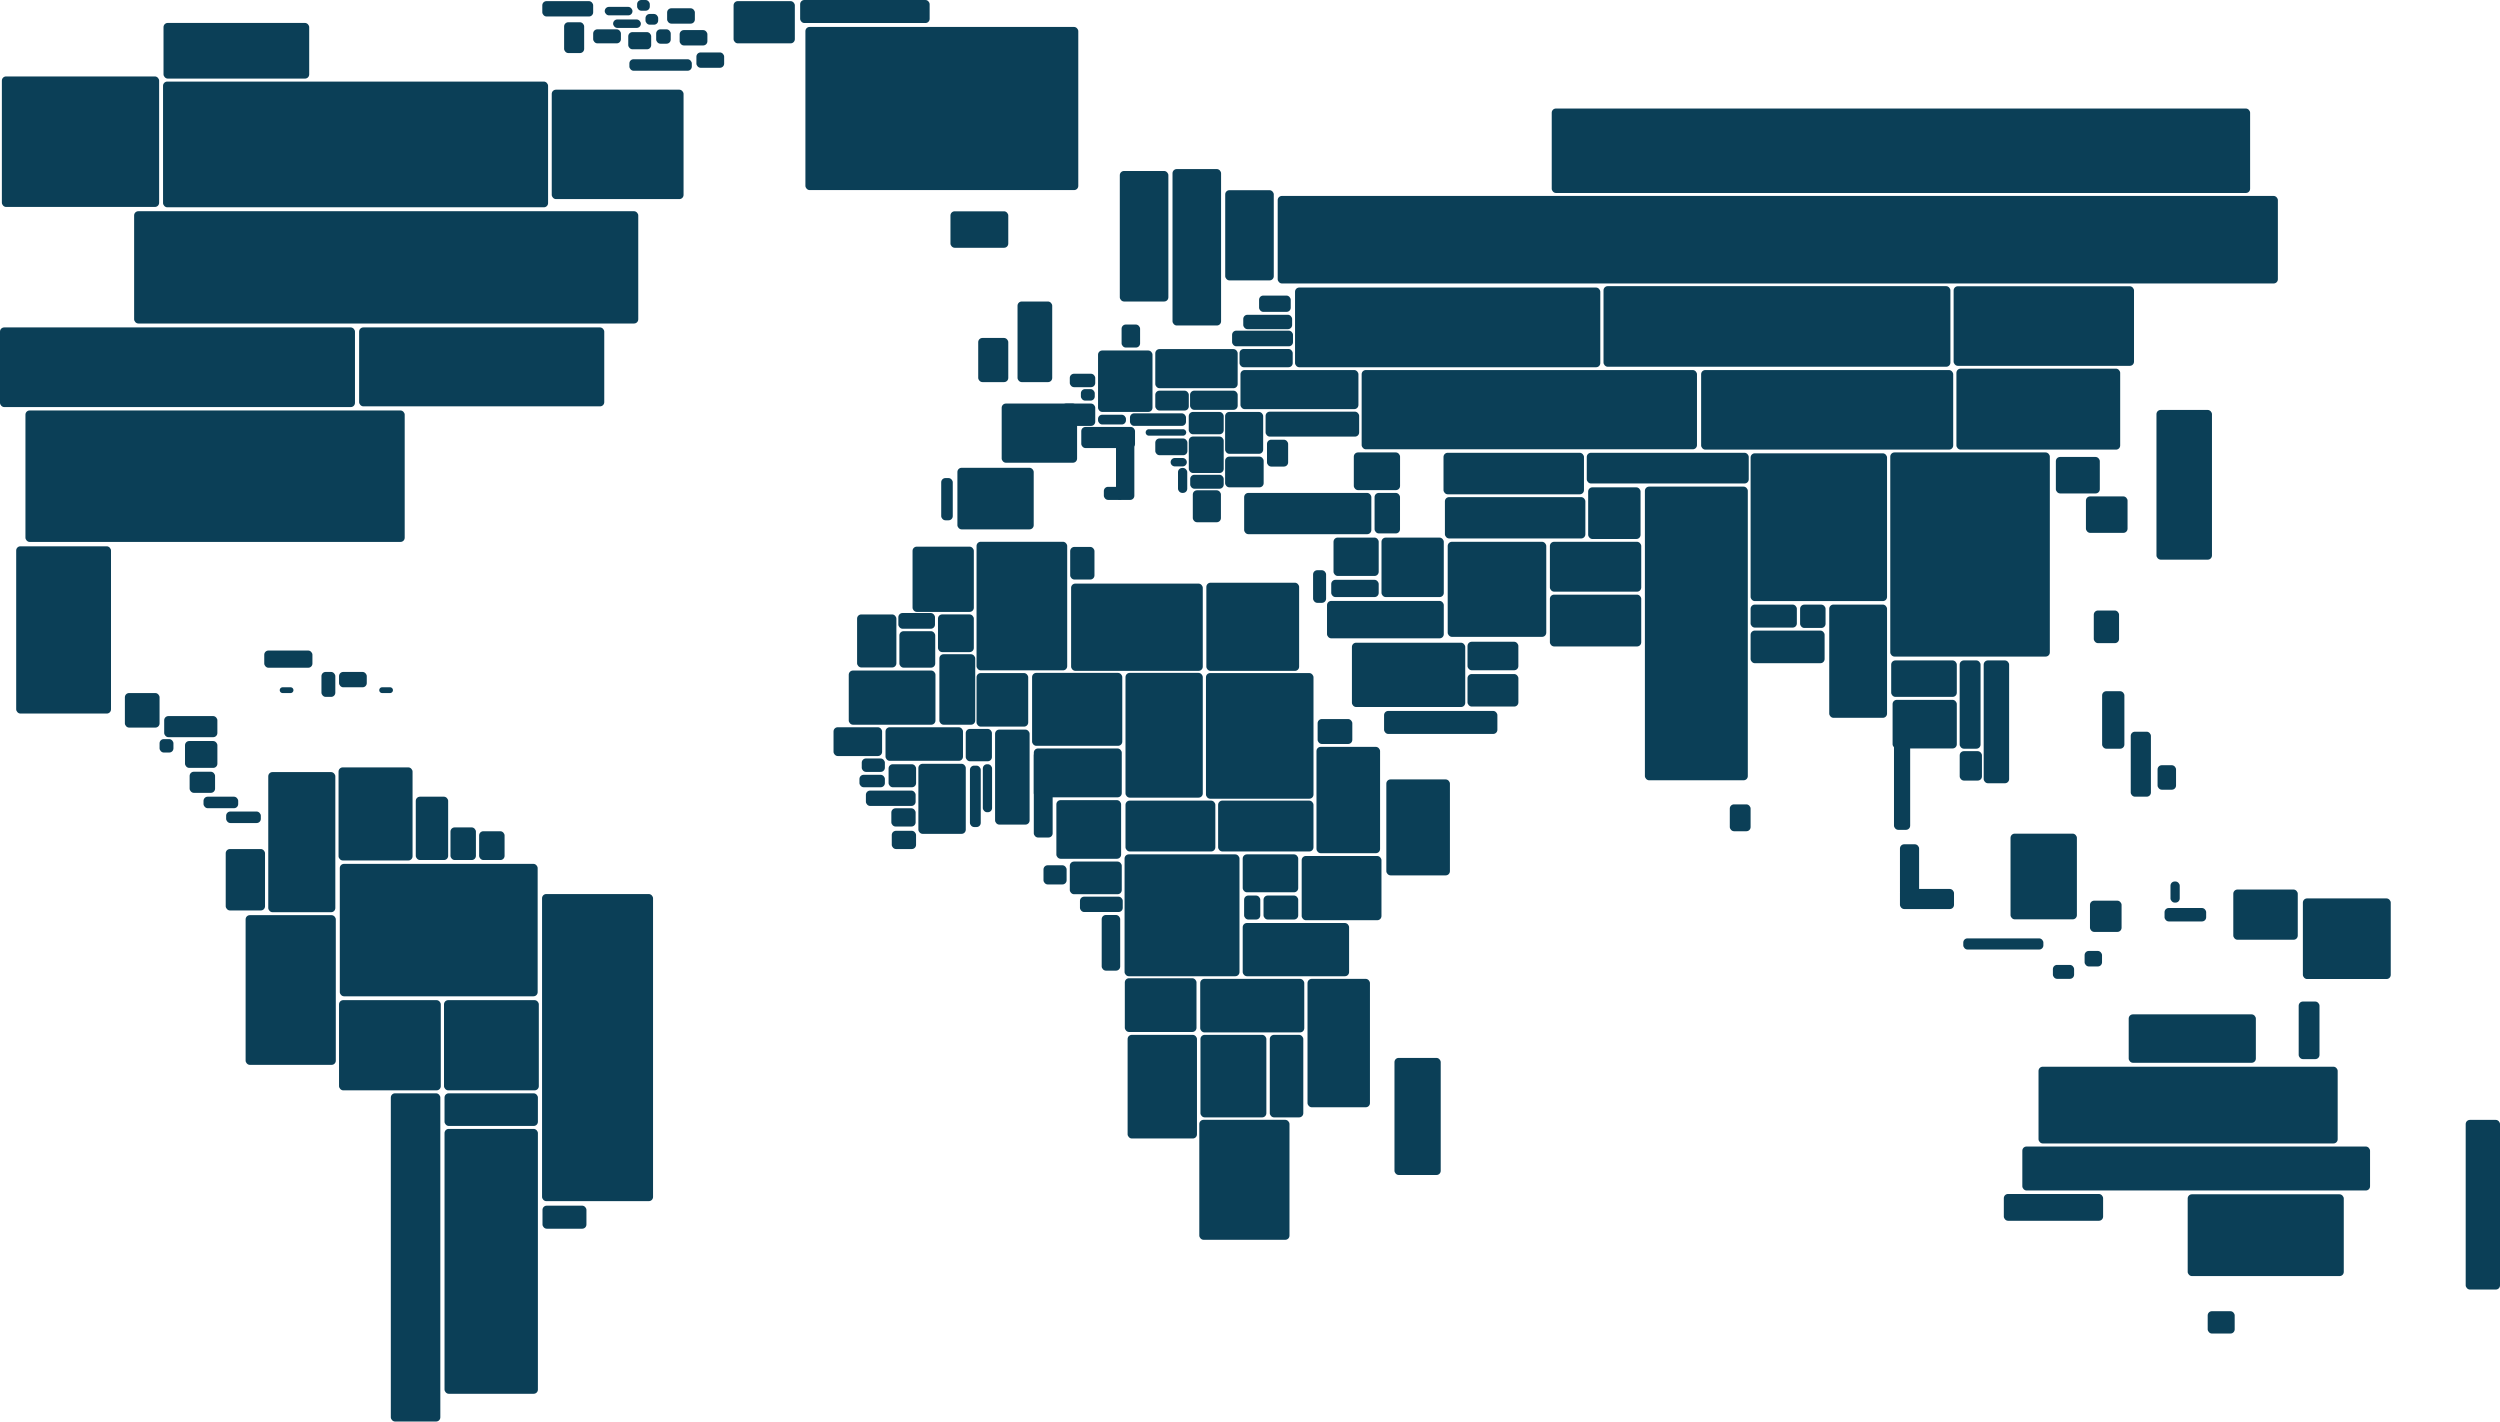 <svg id="Ebene_1" data-name="Ebene 1" xmlns="http://www.w3.org/2000/svg" viewBox="0 0 1790.34 1018"><defs><style>.cls-1{fill:#0b3f57;}</style></defs><title>worldwide_rund_blau</title><g id="US"><rect class="cls-1" x="1.34" y="54.74" width="112.62" height="93.47" rx="3" ry="3"/></g><g id="US-2" data-name="US"><rect class="cls-1" x="18.22" y="293.95" width="271.6" height="94.15" rx="3" ry="3"/></g><g id="MX"><rect class="cls-1" x="11.59" y="391.23" width="67.9" height="119.77" rx="3" ry="3"/></g><g id="MX-2" data-name="MX"><rect class="cls-1" x="89.43" y="496.32" width="24.84" height="24.74" rx="3" ry="3"/></g><g id="GT"><rect class="cls-1" x="117.58" y="512.81" width="38.09" height="15.12" rx="3" ry="3"/></g><g id="SV"><rect class="cls-1" x="114.27" y="529.3" width="9.94" height="9.62" rx="3" ry="3"/></g><g id="HN"><rect class="cls-1" x="132.49" y="530.68" width="23.19" height="19.24" rx="3" ry="3"/></g><g id="NI"><rect class="cls-1" x="135.8" y="552.67" width="18.22" height="15.12" rx="3" ry="3"/></g><g id="CR"><rect class="cls-1" x="145.74" y="570.54" width="24.84" height="8.25" rx="3" ry="3"/></g><g id="HT"><rect class="cls-1" x="230.2" y="481.2" width="9.94" height="17.87" rx="3" ry="3"/></g><g id="DO"><rect class="cls-1" x="242.79" y="481.2" width="19.87" height="11" rx="3" ry="3"/></g><g id="PR"><path class="cls-1" d="M422.26,498.26a2.06,2.06,0,0,0,2.06,2.06h5.81a2.07,2.07,0,0,0,0-4.13h-5.81a2.07,2.07,0,0,0-2.06,2.07Z" transform="translate(-150.66 -4)"/></g><g id="JM"><path class="cls-1" d="M351,498.26a2.07,2.07,0,0,0,2.07,2.06h5.81a2.07,2.07,0,0,0,0-4.13h-5.81a2.07,2.07,0,0,0-2.07,2.07Z" transform="translate(-150.66 -4)"/></g><g id="KL"><rect class="cls-1" x="192.11" y="552.92" width="48.03" height="100.34" rx="3" ry="3"/></g><g id="VE"><rect class="cls-1" x="242.45" y="549.55" width="53" height="66.66" rx="3" ry="3"/></g><g id="GY"><rect class="cls-1" x="297.75" y="570.54" width="23.19" height="45.36" rx="3" ry="3"/></g><g id="SR"><rect class="cls-1" x="322.6" y="592.53" width="18.22" height="23.37" rx="3" ry="3"/></g><g id="GF"><rect class="cls-1" x="343.13" y="595.28" width="18.22" height="20.62" rx="3" ry="3"/></g><g id="EC"><rect class="cls-1" x="161.64" y="608.03" width="28.15" height="43.98" rx="3" ry="3"/></g><g id="PE"><rect class="cls-1" x="175.89" y="655.38" width="64.59" height="107.21" rx="3" ry="3"/></g><g id="CM"><rect class="cls-1" x="279.88" y="782.96" width="35.46" height="235.04" rx="3" ry="3"/></g><g id="BO"><rect class="cls-1" x="242.79" y="716.24" width="72.87" height="64.6" rx="3" ry="3"/></g><g id="AR"><rect class="cls-1" x="318.34" y="808.45" width="66.87" height="189.68" rx="3" ry="3"/></g><g id="PY"><rect class="cls-1" x="318.34" y="782.96" width="66.87" height="23.37" rx="3" ry="3"/></g><g id="UY"><rect class="cls-1" x="388.5" y="863.43" width="31.47" height="16.49" rx="3" ry="3"/></g><g id="BR"><rect class="cls-1" x="243.34" y="618.65" width="141.7" height="94.84" rx="3" ry="3"/></g><g id="BR-2" data-name="BR"><rect class="cls-1" x="317.97" y="716.24" width="67.9" height="64.6" rx="3" ry="3"/></g><g id="BR-3" data-name="BR"><rect class="cls-1" x="388.18" y="640.26" width="79.49" height="219.92" rx="3" ry="3"/></g><g id="GL"><rect class="cls-1" x="576.78" y="19.3" width="195.42" height="116.83" rx="3" ry="3"/></g><g id="CA"><rect class="cls-1" x="116.76" y="58.42" width="275.74" height="90.03" rx="3" ry="3"/></g><g id="CA-2" data-name="CA"><rect class="cls-1" x="96.05" y="151.26" width="361.03" height="80.41" rx="3" ry="3"/></g><g id="CA-3" data-name="CA"><rect class="cls-1" x="395.12" y="64.23" width="94.4" height="78.35" rx="3" ry="3"/></g><g id="CA-4" data-name="CA"><rect class="cls-1" x="449.91" y="23" width="16.43" height="12.3" rx="3" ry="3"/></g><g id="CA-5" data-name="CA"><rect class="cls-1" x="525.34" y="0.81" width="43.87" height="30.24" rx="3" ry="3"/></g><g id="CA-6" data-name="CA"><rect class="cls-1" x="450.72" y="42.42" width="44.71" height="8.25" rx="3" ry="3"/></g><g id="CA-7" data-name="CA"><rect class="cls-1" x="486.72" y="21.55" width="19.87" height="11" rx="3" ry="3"/></g><g id="CA-8" data-name="CA"><rect class="cls-1" x="477.75" y="5.93" width="19.87" height="11" rx="3" ry="3"/></g><g id="CA-9" data-name="CA"><rect class="cls-1" x="388.36" y="0.81" width="36.43" height="11" rx="3" ry="3"/></g><g id="CA-10" data-name="CA"><rect class="cls-1" x="403.98" y="15.93" width="14.36" height="22.07" rx="3" ry="3"/></g><g id="CA-11" data-name="CA"><rect class="cls-1" x="424.79" y="21" width="19.87" height="10.05" rx="3" ry="3"/></g><g id="CA-12" data-name="CA"><rect class="cls-1" x="433.07" y="4.93" width="19.87" height="6.07" rx="3" ry="3"/></g><g id="CA-13" data-name="CA"><rect class="cls-1" x="456.26" width="9.09" height="7.68" rx="3" ry="3"/></g><g id="CA-14" data-name="CA"><rect class="cls-1" x="573.01" width="92.74" height="16.49" rx="3" ry="3"/></g><rect class="cls-1" x="117.1" y="16.43" width="104.33" height="39.86" rx="3" ry="3"/><g id="US-3" data-name="US"><rect class="cls-1" y="234.48" width="254.21" height="57.04" rx="3" ry="3"/></g><g id="US-4" data-name="US"><rect class="cls-1" x="257.18" y="234.48" width="175.55" height="56.52" rx="3" ry="3"/></g><g id="IS"><rect class="cls-1" x="680.66" y="151.32" width="41.4" height="26.12" rx="3" ry="3"/></g><g id="IE"><rect class="cls-1" x="700.53" y="242.03" width="21.53" height="31.61" rx="3" ry="3"/></g><g id="GB"><rect class="cls-1" x="728.69" y="215.92" width="24.84" height="57.73" rx="3" ry="3"/></g><g id="PT"><rect class="cls-1" x="674.03" y="342.37" width="8.28" height="30.24" rx="3" ry="3"/></g><g id="ES"><rect class="cls-1" x="685.63" y="335" width="54.65" height="44.11" rx="3" ry="3"/></g><g id="FR"><rect class="cls-1" x="717.34" y="289" width="54" height="42.38" rx="3" ry="3"/></g><g id="BE"><rect class="cls-1" x="774.06" y="278.65" width="9.94" height="8.25" rx="3" ry="3"/></g><g id="NL"><rect class="cls-1" x="766.12" y="267.65" width="18.22" height="9.62" rx="3" ry="3"/></g><g id="CI"><rect class="cls-1" x="786.34" y="297" width="20" height="7" rx="3" ry="3"/></g><g id="DE"><rect class="cls-1" x="786.34" y="251" width="39" height="44" rx="3" ry="3"/></g><g id="DK"><rect class="cls-1" x="803.21" y="232.41" width="13.25" height="16.49" rx="3" ry="3"/></g><g id="FR-2" data-name="FR"><rect class="cls-1" x="760.46" y="289" width="23.88" height="16.01" rx="3" ry="3"/></g><g id="AT"><rect class="cls-1" x="809.21" y="296" width="40.13" height="9" rx="3" ry="3"/></g><g id="IT"><rect class="cls-1" x="774.34" y="305.76" width="38.49" height="15.12" rx="3" ry="3"/></g><g id="CZ"><rect class="cls-1" x="827.34" y="279.77" width="24" height="14.23" rx="3" ry="3"/></g><g id="PL"><rect class="cls-1" x="827.34" y="250" width="59" height="28.02" rx="3" ry="3"/></g><g id="LT"><rect class="cls-1" x="882.34" y="236.79" width="43.62" height="11.21" rx="3" ry="3"/></g><g id="SK"><rect class="cls-1" x="852.24" y="279.77" width="34.11" height="13.74" rx="3" ry="3"/></g><g id="HU"><rect class="cls-1" x="851.3" y="295" width="25.04" height="16" rx="3" ry="3"/></g><g id="BY"><rect class="cls-1" x="887.67" y="249.91" width="38.09" height="13.09" rx="3" ry="3"/></g><g id="LV"><rect class="cls-1" x="890.34" y="225.42" width="35" height="10.31" rx="3" ry="3"/></g><g id="EE"><rect class="cls-1" x="901.67" y="211.67" width="22.67" height="11.68" rx="3" ry="3"/></g><g id="UA"><rect class="cls-1" x="888.34" y="265" width="84.48" height="28" rx="3" ry="3"/></g><g id="UA-2" data-name="UA"><rect class="cls-1" x="906.34" y="294.81" width="67" height="17.87" rx="3" ry="3"/></g><g id="MD"><rect class="cls-1" x="907.34" y="314.89" width="15.14" height="19.24" rx="3" ry="3"/></g><g id="RO"><rect class="cls-1" x="877.34" y="295" width="27.26" height="30" rx="3" ry="3"/></g><g id="HR"><rect class="cls-1" x="827.34" y="314" width="23" height="12" rx="3" ry="3"/></g><g id="BA"><path class="cls-1" d="M989,335a3,3,0,0,0,3,3h5.58a3,3,0,0,0,0-6H992a3,3,0,0,0-3,3Z" transform="translate(-150.66 -4)"/></g><g id="XK"><rect class="cls-1" x="851.34" y="312.63" width="25" height="26.12" rx="3" ry="3"/></g><g id="AL"><rect class="cls-1" x="843.61" y="335.12" width="6.62" height="17.87" rx="3" ry="3"/></g><g id="MK"><rect class="cls-1" x="852.34" y="340" width="24" height="10" rx="3" ry="3"/></g><g id="BG"><rect class="cls-1" x="877.34" y="327" width="27.61" height="22" rx="3" ry="3"/></g><g id="SI"><path class="cls-1" d="M971.12,313.69a2.3,2.3,0,0,0,2.3,2.31h24.27a2.31,2.31,0,1,0,0-4.61H973.42a2.3,2.3,0,0,0-2.3,2.3Z" transform="translate(-150.66 -4)"/></g><g id="GR"><rect class="cls-1" x="854.21" y="351.12" width="20.14" height="22.88" rx="3" ry="3"/></g><g id="TR"><rect class="cls-1" x="890.98" y="353" width="91.09" height="29.55" rx="3" ry="3"/></g><g id="SY"><rect class="cls-1" x="954.98" y="384.98" width="32.36" height="27.49" rx="3" ry="3"/></g><g id="IG"><rect class="cls-1" x="989.34" y="385" width="44.61" height="42.59" rx="3" ry="3"/></g><g id="SA"><rect class="cls-1" x="950.32" y="430.34" width="83.63" height="26.8" rx="3" ry="3"/></g><g id="SA-2" data-name="SA"><rect class="cls-1" x="968.16" y="460.27" width="81.15" height="46.05" rx="3" ry="3"/></g><g id="JO"><rect class="cls-1" x="953.34" y="415.22" width="34" height="12.37" rx="3" ry="3"/></g><g id="IL"><rect class="cls-1" x="940.34" y="408.35" width="9.32" height="23.37" rx="3" ry="3"/></g><g id="YE"><rect class="cls-1" x="991.18" y="509.12" width="81.15" height="16.49" rx="3" ry="3"/></g><g id="OM"><rect class="cls-1" x="1050.94" y="482.7" width="36.43" height="23.3" rx="3" ry="3"/></g><g id="EG"><rect class="cls-1" x="863.91" y="417.3" width="66.44" height="63.15" rx="3" ry="3"/></g><g id="LY"><rect class="cls-1" x="767.06" y="417.93" width="94.29" height="62.49" rx="3" ry="3"/></g><g id="TN"><rect class="cls-1" x="766.4" y="391.67" width="17.39" height="23.37" rx="3" ry="3"/></g><g id="DZ"><rect class="cls-1" x="699.34" y="387.98" width="64.92" height="92.09" rx="3" ry="3"/></g><g id="MA"><rect class="cls-1" x="653.51" y="391.48" width="43.89" height="46.73" rx="3" ry="3"/></g><g id="MR"><rect class="cls-1" x="607.82" y="480.2" width="62.1" height="38.8" rx="3" ry="3"/></g><g id="MR-2" data-name="MR"><rect class="cls-1" x="644.08" y="452.02" width="25.67" height="26.12" rx="3" ry="3"/></g><g id="MR-3" data-name="MR"><rect class="cls-1" x="671.72" y="440" width="25.67" height="27" rx="3" ry="3"/></g><g id="EH"><rect class="cls-1" x="613.79" y="440.02" width="28.15" height="37.98" rx="3" ry="3"/></g><g id="EH-2" data-name="EH"><rect class="cls-1" x="643.34" y="439" width="26.24" height="11.27" rx="3" ry="3"/></g><g id="MR-4" data-name="MR"><rect class="cls-1" x="672.72" y="468.51" width="25.67" height="50.49" rx="3" ry="3"/></g><g id="ML"><rect class="cls-1" x="699.34" y="482" width="37" height="38.37" rx="3" ry="3"/></g><g id="ML-2" data-name="ML"><rect class="cls-1" x="634.15" y="520.81" width="55.48" height="24.05" rx="3" ry="3"/></g><g id="SN"><rect class="cls-1" x="596.92" y="520.81" width="34.78" height="20.62" rx="3" ry="3"/></g><g id="GM"><rect class="cls-1" x="617.13" y="543.17" width="16.56" height="9.62" rx="3" ry="3"/></g><g id="GW"><rect class="cls-1" x="615.48" y="554.86" width="18.22" height="8.93" rx="3" ry="3"/></g><g id="GN"><rect class="cls-1" x="620.1" y="566.17" width="35.61" height="11" rx="3" ry="3"/></g><g id="SL"><rect class="cls-1" x="638.32" y="578.85" width="17.39" height="13.06" rx="3" ry="3"/></g><g id="CK"><rect class="cls-1" x="657.68" y="546.98" width="33.95" height="50.17" rx="3" ry="3"/></g><rect class="cls-1" x="636.34" y="547.3" width="19.71" height="16.49" rx="3" ry="3"/><g id="NE"><rect class="cls-1" x="739.11" y="481.88" width="64.59" height="52.23" rx="3" ry="3"/></g><g id="TD"><rect class="cls-1" x="806.01" y="481.88" width="55.34" height="89.34" rx="3" ry="3"/></g><g id="GH"><rect class="cls-1" x="694.6" y="548.3" width="7.75" height="43.98" rx="3" ry="3"/></g><g id="TG"><rect class="cls-1" x="703.84" y="547.3" width="6.62" height="34.36" rx="3" ry="3"/></g><g id="BJ"><rect class="cls-1" x="712.61" y="522.49" width="24.73" height="68.04" rx="3" ry="3"/></g><g id="NG"><rect class="cls-1" x="740.34" y="537.93" width="13.5" height="61.85" rx="3" ry="3"/></g><g id="NG-2" data-name="NG"><rect class="cls-1" x="740.34" y="536" width="63" height="35" rx="3" ry="3"/></g><g id="CN"><rect class="cls-1" x="756.5" y="573" width="46.37" height="42" rx="3" ry="3"/></g><g id="CG"><rect class="cls-1" x="806.01" y="573.35" width="64.34" height="36.42" rx="3" ry="3"/></g><g id="SD"><rect class="cls-1" x="863.63" y="482" width="77.01" height="90" rx="3" ry="3"/></g><g id="SS"><rect class="cls-1" x="872.34" y="573.35" width="68.29" height="36.42" rx="3" ry="3"/></g><g id="ET"><rect class="cls-1" x="942.78" y="534.86" width="45.54" height="76.14" rx="3" ry="3"/></g><g id="ER"><rect class="cls-1" x="943.6" y="514.93" width="24.84" height="17.87" rx="3" ry="3"/></g><g id="KE"><rect class="cls-1" x="932.18" y="613" width="57.14" height="46" rx="3" ry="3"/></g><g id="UG"><rect class="cls-1" x="889.95" y="611.84" width="39.75" height="27.16" rx="3" ry="3"/></g><g id="CF"><rect class="cls-1" x="805.34" y="611.84" width="82.3" height="87.28" rx="3" ry="3"/></g><g id="RW"><rect class="cls-1" x="890.95" y="641.33" width="11.59" height="17.18" rx="3" ry="3"/></g><g id="GQ"><rect class="cls-1" x="747.28" y="619.65" width="16.56" height="13.74" rx="3" ry="3"/></g><g id="GA"><rect class="cls-1" x="766.12" y="617" width="37.22" height="23.39" rx="3" ry="3"/></g><g id="CH"><rect class="cls-1" x="773.4" y="642.14" width="30.64" height="11" rx="3" ry="3"/></g><g id="BZ"><rect class="cls-1" x="788.96" y="655.26" width="13.25" height="39.86" rx="3" ry="3"/></g><g id="ZM"><rect class="cls-1" x="859.52" y="701" width="74.52" height="38.35" rx="3" ry="3"/></g><g id="TZ"><rect class="cls-1" x="889.95" y="661" width="76.18" height="38.12" rx="3" ry="3"/></g><g id="NA"><rect class="cls-1" x="807.52" y="741.1" width="49.68" height="74.22" rx="3" ry="3"/></g><g id="BW"><rect class="cls-1" x="859.69" y="741.1" width="47.2" height="59.1" rx="3" ry="3"/></g><g id="ZW"><rect class="cls-1" x="909.34" y="741.1" width="24" height="59.1" rx="3" ry="3"/></g><g id="MZ"><rect class="cls-1" x="936.36" y="701" width="44.71" height="91.96" rx="3" ry="3"/></g><g id="ZA"><rect class="cls-1" x="858.86" y="801.95" width="64.59" height="85.91" rx="3" ry="3"/></g><g id="MG"><rect class="cls-1" x="998.63" y="757.61" width="33.12" height="83.84" rx="3" ry="3"/></g><g id="SO"><rect class="cls-1" x="992.8" y="558.17" width="45.54" height="68.72" rx="3" ry="3"/></g><g id="BI"><rect class="cls-1" x="904.86" y="641.33" width="24.84" height="17.18" rx="3" ry="3"/></g><g id="AO"><rect class="cls-1" x="805.52" y="700.55" width="51.34" height="38.49" rx="3" ry="3"/></g><g id="NO"><rect class="cls-1" x="801.93" y="122.45" width="34.78" height="93.47" rx="3" ry="3"/></g><g id="SE"><rect class="cls-1" x="839.68" y="121.08" width="34.78" height="112.02" rx="3" ry="3"/></g><g id="FI"><rect class="cls-1" x="877.42" y="136.2" width="34.78" height="64.6" rx="3" ry="3"/></g><g id="RU"><rect class="cls-1" x="915" y="140.32" width="716.27" height="62.68" rx="3" ry="3"/></g><g id="RU-2" data-name="RU"><rect class="cls-1" x="1111.25" y="77.72" width="500.14" height="60.48" rx="3" ry="3"/></g><g id="RU-3" data-name="RU"><rect class="cls-1" x="927.42" y="205.92" width="218.61" height="57.08" rx="3" ry="3"/></g><g id="RU-4" data-name="RU"><rect class="cls-1" x="1148.34" y="204.92" width="248.42" height="57.73" rx="3" ry="3"/></g><g id="RU-5" data-name="RU"><rect class="cls-1" x="1399.06" y="205" width="129.18" height="57" rx="3" ry="3"/></g><g id="MN"><rect class="cls-1" x="1218.24" y="265" width="180.52" height="57" rx="3" ry="3"/></g><g id="KZ"><rect class="cls-1" x="975.13" y="265" width="240.14" height="56.76" rx="3" ry="3"/></g><g id="UZ"><rect class="cls-1" x="1033.75" y="324.25" width="100.59" height="29.75" rx="3" ry="3"/></g><g id="TM"><rect class="cls-1" x="1034.75" y="356" width="100.59" height="29.61" rx="3" ry="3"/></g><g id="KG"><rect class="cls-1" x="1136.34" y="324.25" width="116" height="21.99" rx="3" ry="3"/></g><g id="TJ"><rect class="cls-1" x="1137.34" y="349" width="37.52" height="37" rx="3" ry="3"/></g><g id="AZ"><rect class="cls-1" x="984.38" y="353" width="18.22" height="29" rx="3" ry="3"/></g><g id="GE"><rect class="cls-1" x="969.51" y="324" width="33.12" height="27" rx="3" ry="3"/></g><g id="IR"><rect class="cls-1" x="1036.75" y="388" width="70.59" height="68.08" rx="3" ry="3"/></g><g id="AF"><rect class="cls-1" x="1109.93" y="388" width="65.42" height="35.72" rx="3" ry="3"/></g><g id="PK"><rect class="cls-1" x="1109.93" y="425.84" width="65.42" height="37.11" rx="3" ry="3"/></g><g id="IN"><rect class="cls-1" x="1177.97" y="348.49" width="73.7" height="210.3" rx="3" ry="3"/></g><g id="LK"><rect class="cls-1" x="1238.77" y="576.04" width="14.9" height="19.24" rx="3" ry="3"/></g><g id="NP"><rect class="cls-1" x="1253.67" y="432.96" width="33.12" height="16.49" rx="3" ry="3"/></g><g id="BD"><rect class="cls-1" x="1253.67" y="451.58" width="53" height="23.37" rx="3" ry="3"/></g><g id="BT"><rect class="cls-1" x="1289.11" y="433" width="18.24" height="16.71" rx="3" ry="3"/></g><g id="MM"><rect class="cls-1" x="1309.98" y="432.96" width="41.4" height="81.1" rx="3" ry="3"/></g><g id="CO"><rect class="cls-1" x="1353.69" y="324" width="114.27" height="146.2" rx="3" ry="3"/></g><g id="CO-2" data-name="CO"><rect class="cls-1" x="1401.06" y="264" width="117.28" height="58" rx="3" ry="3"/></g><g id="CO-3" data-name="CO"><rect class="cls-1" x="1253.67" y="324.63" width="97.71" height="105.84" rx="3" ry="3"/></g><g id="KP"><rect class="cls-1" x="1472.28" y="327.25" width="31.47" height="26.12" rx="3" ry="3"/></g><g id="KR"><rect class="cls-1" x="1493.81" y="355.49" width="29.81" height="26.12" rx="3" ry="3"/></g><g id="JP"><rect class="cls-1" x="1544.32" y="293.58" width="39.75" height="107.21" rx="3" ry="3"/></g><g id="LA"><rect class="cls-1" x="1354.35" y="472.95" width="46.99" height="26.12" rx="3" ry="3"/></g><g id="VN"><rect class="cls-1" x="1420.59" y="472.95" width="18.22" height="87.97" rx="3" ry="3"/></g><g id="LA-2" data-name="LA"><rect class="cls-1" x="1403.38" y="472.95" width="14.97" height="63.23" rx="3" ry="3"/></g><g id="TH"><rect class="cls-1" x="1355.35" y="501.19" width="45.99" height="34.81" rx="3" ry="3"/></g><g id="KH"><rect class="cls-1" x="1403.41" y="537.93" width="15.94" height="21.07" rx="3" ry="3"/></g><g id="TH-2" data-name="TH"><rect class="cls-1" x="1356.35" y="531.05" width="11.59" height="63.23" rx="3" ry="3"/></g><g id="MY"><rect class="cls-1" x="1439.81" y="597" width="47.53" height="61.38" rx="3" ry="3"/></g><g id="ID"><rect class="cls-1" x="1405.97" y="672" width="57.37" height="8" rx="3" ry="3"/></g><g id="ID-2" data-name="ID"><rect class="cls-1" x="1496.71" y="645" width="22.63" height="22.38" rx="3" ry="3"/></g><g id="ID-3" data-name="ID"><rect class="cls-1" x="1554.36" y="631.27" width="6.62" height="15.12" rx="3" ry="3"/></g><g id="ID-4" data-name="ID"><rect class="cls-1" x="1550.11" y="650.26" width="29.81" height="9.62" rx="3" ry="3"/></g><g id="ID-5" data-name="ID"><rect class="cls-1" x="1492.86" y="681" width="12.48" height="11.12" rx="3" ry="3"/></g><g id="ID-6" data-name="ID"><rect class="cls-1" x="1470.15" y="691" width="15.19" height="9.99" rx="3" ry="3"/></g><g id="ID-7" data-name="ID"><rect class="cls-1" x="1599.34" y="637.02" width="46.17" height="35.98" rx="3" ry="3"/></g><g id="PG"><rect class="cls-1" x="1649.17" y="643.39" width="62.93" height="57.73" rx="3" ry="3"/></g><g id="AU"><rect class="cls-1" x="1524.44" y="726.42" width="91.06" height="34.68" rx="3" ry="3"/></g><g id="AU-2" data-name="AU"><rect class="cls-1" x="1459.86" y="763.91" width="214.24" height="54.96" rx="3" ry="3"/></g><g id="AU-3" data-name="AU"><rect class="cls-1" x="1435.01" y="855.05" width="71.1" height="19.19" rx="3" ry="3"/></g><g id="AU-4" data-name="AU"><rect class="cls-1" x="1448.26" y="821.07" width="249.02" height="31.48" rx="3" ry="3"/></g><g id="AU-5" data-name="AU"><rect class="cls-1" x="1566.68" y="855.28" width="111.78" height="58.57" rx="3" ry="3"/></g><g id="AU-6" data-name="AU"><rect class="cls-1" x="1646.17" y="717.24" width="14.9" height="41.23" rx="3" ry="3"/></g><g id="PA"><rect class="cls-1" x="161.95" y="581.16" width="24.84" height="8.25" rx="3" ry="3"/></g><g id="LR"><rect class="cls-1" x="638.63" y="594.97" width="17.39" height="13.06" rx="3" ry="3"/></g><g id="BF"><rect class="cls-1" x="691.6" y="522" width="18.75" height="23.17" rx="3" ry="3"/></g><g id="AE"><rect class="cls-1" x="1050.94" y="459.58" width="36.41" height="20.42" rx="3" ry="3"/></g><g id="TW"><rect class="cls-1" x="1499.43" y="437.21" width="18.1" height="23.37" rx="3" ry="3"/></g><g id="LK-2" data-name="LK"><rect class="cls-1" x="1505.4" y="495" width="15.95" height="41.18" rx="3" ry="3"/></g><g id="LK-3" data-name="LK"><rect class="cls-1" x="1525.9" y="524" width="14.45" height="46.54" rx="3" ry="3"/></g><g id="LK-4" data-name="LK"><rect class="cls-1" x="1545.11" y="548" width="13.23" height="17.54" rx="3" ry="3"/></g><rect class="cls-1" x="189.24" y="465.87" width="34.5" height="12.33" rx="3" ry="3"/><rect id="NZ" class="cls-1" x="1765.77" y="802" width="24.58" height="121.49" rx="3" ry="3"/><g id="AU-7" data-name="AU"><rect class="cls-1" x="1581.01" y="939" width="19.33" height="16" rx="3" ry="3"/></g><rect id="MY-2" data-name="MY" class="cls-1" x="1360.63" y="604.62" width="13.71" height="37.38" rx="3" ry="3"/><rect id="IT-2" data-name="IT" class="cls-1" x="799.21" y="314.02" width="13.14" height="44" rx="3" ry="3"/><rect id="IT-3" data-name="IT" class="cls-1" x="790.5" y="348.64" width="14" height="9.36" rx="3" ry="3"/><rect id="MY-3" data-name="MY" class="cls-1" x="1360.63" y="636.62" width="38.71" height="14.38" rx="3" ry="3"/><g id="CA-15" data-name="CA"><rect class="cls-1" x="439.07" y="13.93" width="19.87" height="6.07" rx="3" ry="3"/></g><g id="CA-16" data-name="CA"><rect class="cls-1" x="462.26" y="10" width="9.09" height="7.68" rx="3" ry="3"/></g><g id="CA-17" data-name="CA"><rect class="cls-1" x="469.91" y="21" width="10.43" height="10.3" rx="3" ry="3"/></g><g id="CA-18" data-name="CA"><rect class="cls-1" x="498.72" y="37.55" width="19.87" height="11" rx="3" ry="3"/></g></svg>